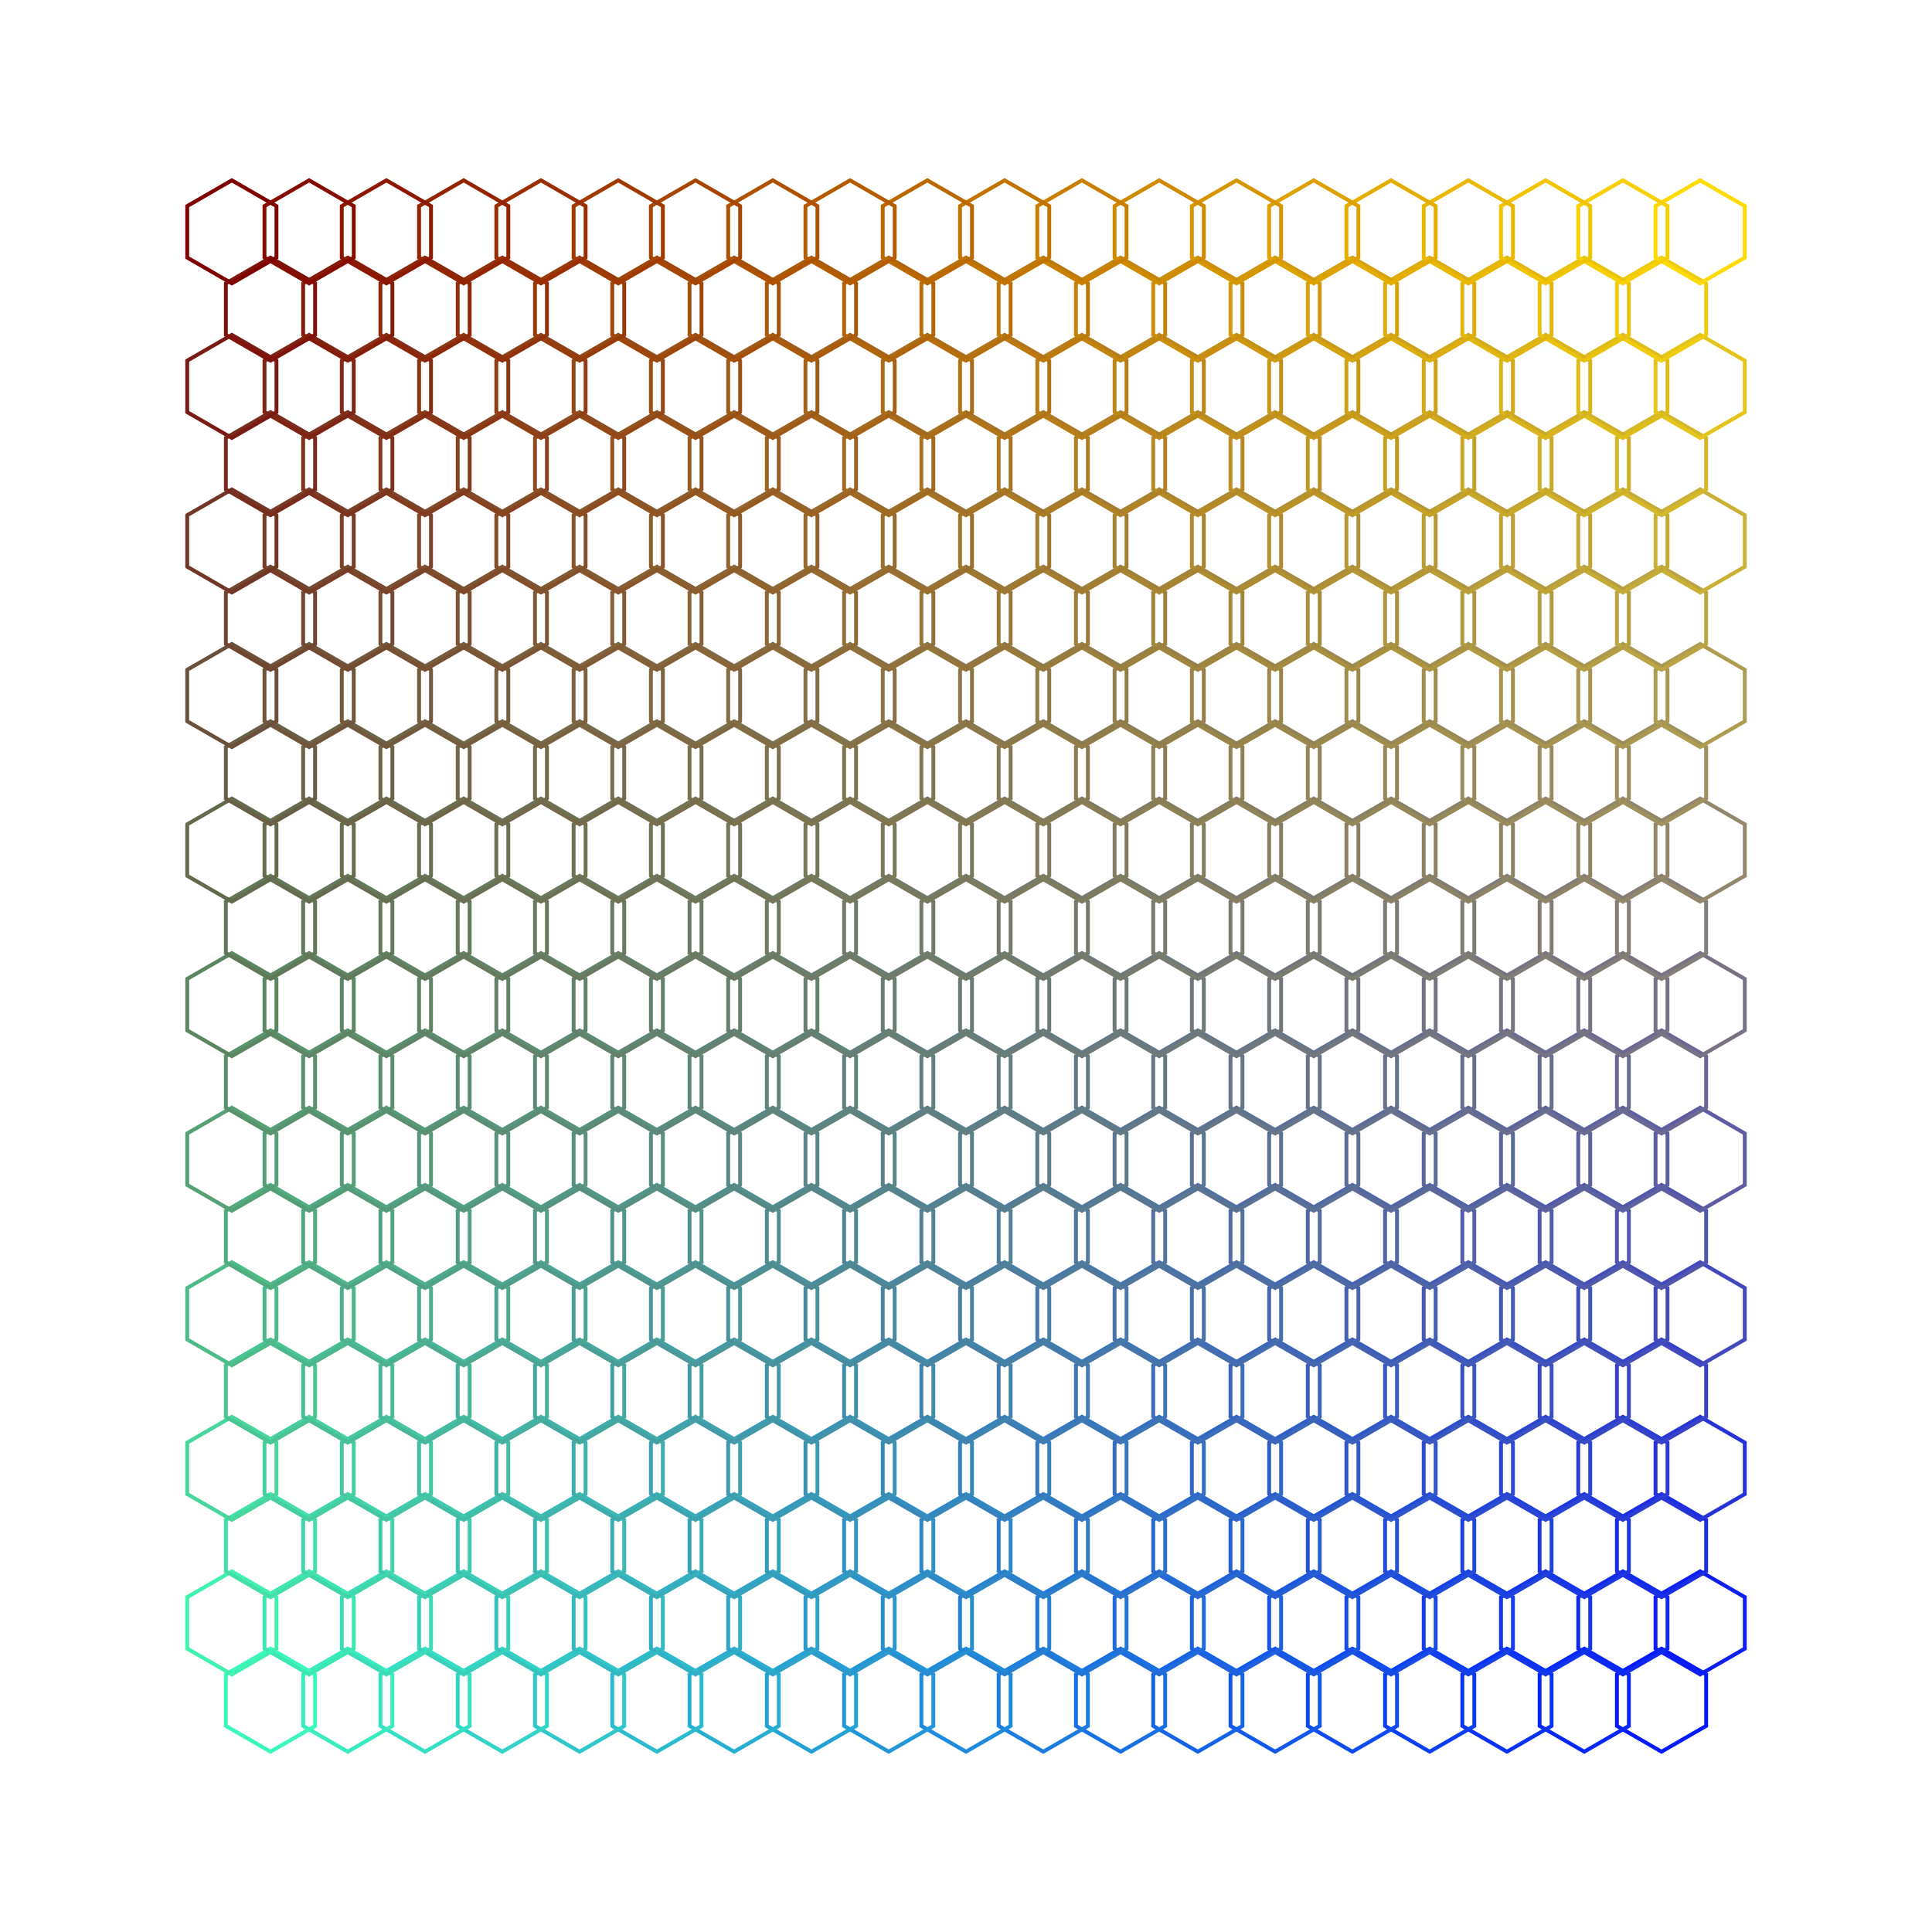 <svg xmlns="http://www.w3.org/2000/svg" viewBox="0 0 500 500" style="background-color:#000000" data-reactroot=""><polygon points="430,426.667 441.547,433.333 441.547,446.667 430,453.333 418.453,446.667 418.453,433.333" fill="none" stroke="rgb(2, 26, 253)" stroke-width="1"></polygon><polygon points="410,426.667 421.547,433.333 421.547,446.667 410,453.333 398.453,446.667 398.453,433.333" fill="none" stroke="rgb(5, 39, 250)" stroke-width="1"></polygon><polygon points="390,426.667 401.547,433.333 401.547,446.667 390,453.333 378.453,446.667 378.453,433.333" fill="none" stroke="rgb(8, 51, 246)" stroke-width="1"></polygon><polygon points="370,426.667 381.547,433.333 381.547,446.667 370,453.333 358.453,446.667 358.453,433.333" fill="none" stroke="rgb(11, 63, 242)" stroke-width="1"></polygon><polygon points="350,426.667 361.547,433.333 361.547,446.667 350,453.333 338.453,446.667 338.453,433.333" fill="none" stroke="rgb(14, 76, 239)" stroke-width="1"></polygon><polygon points="330,426.667 341.547,433.333 341.547,446.667 330,453.333 318.453,446.667 318.453,433.333" fill="none" stroke="rgb(17, 88, 235)" stroke-width="1"></polygon><polygon points="310,426.667 321.547,433.333 321.547,446.667 310,453.333 298.453,446.667 298.453,433.333" fill="none" stroke="rgb(21, 100, 231)" stroke-width="1"></polygon><polygon points="290,426.667 301.547,433.333 301.547,446.667 290,453.333 278.453,446.667 278.453,433.333" fill="none" stroke="rgb(24, 113, 228)" stroke-width="1"></polygon><polygon points="270,426.667 281.547,433.333 281.547,446.667 270,453.333 258.453,446.667 258.453,433.333" fill="none" stroke="rgb(27, 125, 224)" stroke-width="1"></polygon><polygon points="250,426.667 261.547,433.333 261.547,446.667 250,453.333 238.453,446.667 238.453,433.333" fill="none" stroke="rgb(30, 138, 221)" stroke-width="1"></polygon><polygon points="230,426.667 241.547,433.333 241.547,446.667 230,453.333 218.453,446.667 218.453,433.333" fill="none" stroke="rgb(33, 150, 217)" stroke-width="1"></polygon><polygon points="210,426.667 221.547,433.333 221.547,446.667 210,453.333 198.453,446.667 198.453,433.333" fill="none" stroke="rgb(36, 162, 213)" stroke-width="1"></polygon><polygon points="190,426.667 201.547,433.333 201.547,446.667 190,453.333 178.453,446.667 178.453,433.333" fill="none" stroke="rgb(39, 175, 210)" stroke-width="1"></polygon><polygon points="170,426.667 181.547,433.333 181.547,446.667 170,453.333 158.453,446.667 158.453,433.333" fill="none" stroke="rgb(43, 187, 206)" stroke-width="1"></polygon><polygon points="150,426.667 161.547,433.333 161.547,446.667 150,453.333 138.453,446.667 138.453,433.333" fill="none" stroke="rgb(46, 199, 202)" stroke-width="1"></polygon><polygon points="130,426.667 141.547,433.333 141.547,446.667 130,453.333 118.453,446.667 118.453,433.333" fill="none" stroke="rgb(49, 212, 199)" stroke-width="1"></polygon><polygon points="110,426.667 121.547,433.333 121.547,446.667 110,453.333 98.453,446.667 98.453,433.333" fill="none" stroke="rgb(52, 224, 195)" stroke-width="1"></polygon><polygon points="90,426.667 101.547,433.333 101.547,446.667 90,453.333 78.453,446.667 78.453,433.333" fill="none" stroke="rgb(55, 236, 191)" stroke-width="1"></polygon><polygon points="70,426.667 81.547,433.333 81.547,446.667 70,453.333 58.453,446.667 58.453,433.333" fill="none" stroke="rgb(58, 249, 188)" stroke-width="1"></polygon><polygon points="440,406.667 451.547,413.333 451.547,426.667 440,433.333 428.453,426.667 428.453,413.333" fill="none" stroke="rgb(13, 30, 242)" stroke-width="1"></polygon><polygon points="420,406.667 431.547,413.333 431.547,426.667 420,433.333 408.453,426.667 408.453,413.333" fill="none" stroke="rgb(16, 41, 239)" stroke-width="1"></polygon><polygon points="400,406.667 411.547,413.333 411.547,426.667 400,433.333 388.453,426.667 388.453,413.333" fill="none" stroke="rgb(18, 52, 235)" stroke-width="1"></polygon><polygon points="380,406.667 391.547,413.333 391.547,426.667 380,433.333 368.453,426.667 368.453,413.333" fill="none" stroke="rgb(21, 63, 232)" stroke-width="1"></polygon><polygon points="360,406.667 371.547,413.333 371.547,426.667 360,433.333 348.453,426.667 348.453,413.333" fill="none" stroke="rgb(24, 75, 228)" stroke-width="1"></polygon><polygon points="340,406.667 351.547,413.333 351.547,426.667 340,433.333 328.453,426.667 328.453,413.333" fill="none" stroke="rgb(26, 86, 225)" stroke-width="1"></polygon><polygon points="320,406.667 331.547,413.333 331.547,426.667 320,433.333 308.453,426.667 308.453,413.333" fill="none" stroke="rgb(29, 97, 221)" stroke-width="1"></polygon><polygon points="300,406.667 311.547,413.333 311.547,426.667 300,433.333 288.453,426.667 288.453,413.333" fill="none" stroke="rgb(32, 108, 218)" stroke-width="1"></polygon><polygon points="280,406.667 291.547,413.333 291.547,426.667 280,433.333 268.453,426.667 268.453,413.333" fill="none" stroke="rgb(34, 119, 214)" stroke-width="1"></polygon><polygon points="260,406.667 271.547,413.333 271.547,426.667 260,433.333 248.453,426.667 248.453,413.333" fill="none" stroke="rgb(37, 130, 211)" stroke-width="1"></polygon><polygon points="240,406.667 251.547,413.333 251.547,426.667 240,433.333 228.453,426.667 228.453,413.333" fill="none" stroke="rgb(40, 142, 207)" stroke-width="1"></polygon><polygon points="220,406.667 231.547,413.333 231.547,426.667 220,433.333 208.453,426.667 208.453,413.333" fill="none" stroke="rgb(43, 153, 204)" stroke-width="1"></polygon><polygon points="200,406.667 211.547,413.333 211.547,426.667 200,433.333 188.453,426.667 188.453,413.333" fill="none" stroke="rgb(45, 164, 200)" stroke-width="1"></polygon><polygon points="180,406.667 191.547,413.333 191.547,426.667 180,433.333 168.453,426.667 168.453,413.333" fill="none" stroke="rgb(48, 175, 197)" stroke-width="1"></polygon><polygon points="160,406.667 171.547,413.333 171.547,426.667 160,433.333 148.453,426.667 148.453,413.333" fill="none" stroke="rgb(51, 186, 193)" stroke-width="1"></polygon><polygon points="140,406.667 151.547,413.333 151.547,426.667 140,433.333 128.453,426.667 128.453,413.333" fill="none" stroke="rgb(53, 197, 190)" stroke-width="1"></polygon><polygon points="120,406.667 131.547,413.333 131.547,426.667 120,433.333 108.453,426.667 108.453,413.333" fill="none" stroke="rgb(56, 209, 186)" stroke-width="1"></polygon><polygon points="100,406.667 111.547,413.333 111.547,426.667 100,433.333 88.453,426.667 88.453,413.333" fill="none" stroke="rgb(59, 220, 183)" stroke-width="1"></polygon><polygon points="80,406.667 91.547,413.333 91.547,426.667 80,433.333 68.453,426.667 68.453,413.333" fill="none" stroke="rgb(61, 231, 179)" stroke-width="1"></polygon><polygon points="60,406.667 71.547,413.333 71.547,426.667 60,433.333 48.453,426.667 48.453,413.333" fill="none" stroke="rgb(64, 242, 176)" stroke-width="1"></polygon><polygon points="430,386.667 441.547,393.333 441.547,406.667 430,413.333 418.453,406.667 418.453,393.333" fill="none" stroke="rgb(28, 46, 226)" stroke-width="1"></polygon><polygon points="410,386.667 421.547,393.333 421.547,406.667 410,413.333 398.453,406.667 398.453,393.333" fill="none" stroke="rgb(30, 56, 223)" stroke-width="1"></polygon><polygon points="390,386.667 401.547,393.333 401.547,406.667 390,413.333 378.453,406.667 378.453,393.333" fill="none" stroke="rgb(32, 66, 220)" stroke-width="1"></polygon><polygon points="370,386.667 381.547,393.333 381.547,406.667 370,413.333 358.453,406.667 358.453,393.333" fill="none" stroke="rgb(34, 75, 217)" stroke-width="1"></polygon><polygon points="350,386.667 361.547,393.333 361.547,406.667 350,413.333 338.453,406.667 338.453,393.333" fill="none" stroke="rgb(36, 85, 213)" stroke-width="1"></polygon><polygon points="330,386.667 341.547,393.333 341.547,406.667 330,413.333 318.453,406.667 318.453,393.333" fill="none" stroke="rgb(39, 95, 210)" stroke-width="1"></polygon><polygon points="310,386.667 321.547,393.333 321.547,406.667 310,413.333 298.453,406.667 298.453,393.333" fill="none" stroke="rgb(41, 105, 207)" stroke-width="1"></polygon><polygon points="290,386.667 301.547,393.333 301.547,406.667 290,413.333 278.453,406.667 278.453,393.333" fill="none" stroke="rgb(43, 115, 204)" stroke-width="1"></polygon><polygon points="270,386.667 281.547,393.333 281.547,406.667 270,413.333 258.453,406.667 258.453,393.333" fill="none" stroke="rgb(45, 125, 200)" stroke-width="1"></polygon><polygon points="250,386.667 261.547,393.333 261.547,406.667 250,413.333 238.453,406.667 238.453,393.333" fill="none" stroke="rgb(47, 135, 197)" stroke-width="1"></polygon><polygon points="230,386.667 241.547,393.333 241.547,406.667 230,413.333 218.453,406.667 218.453,393.333" fill="none" stroke="rgb(49, 144, 194)" stroke-width="1"></polygon><polygon points="210,386.667 221.547,393.333 221.547,406.667 210,413.333 198.453,406.667 198.453,393.333" fill="none" stroke="rgb(51, 154, 190)" stroke-width="1"></polygon><polygon points="190,386.667 201.547,393.333 201.547,406.667 190,413.333 178.453,406.667 178.453,393.333" fill="none" stroke="rgb(53, 164, 187)" stroke-width="1"></polygon><polygon points="170,386.667 181.547,393.333 181.547,406.667 170,413.333 158.453,406.667 158.453,393.333" fill="none" stroke="rgb(55, 174, 184)" stroke-width="1"></polygon><polygon points="150,386.667 161.547,393.333 161.547,406.667 150,413.333 138.453,406.667 138.453,393.333" fill="none" stroke="rgb(58, 184, 181)" stroke-width="1"></polygon><polygon points="130,386.667 141.547,393.333 141.547,406.667 130,413.333 118.453,406.667 118.453,393.333" fill="none" stroke="rgb(60, 194, 177)" stroke-width="1"></polygon><polygon points="110,386.667 121.547,393.333 121.547,406.667 110,413.333 98.453,406.667 98.453,393.333" fill="none" stroke="rgb(62, 203, 174)" stroke-width="1"></polygon><polygon points="90,386.667 101.547,393.333 101.547,406.667 90,413.333 78.453,406.667 78.453,393.333" fill="none" stroke="rgb(64, 213, 171)" stroke-width="1"></polygon><polygon points="70,386.667 81.547,393.333 81.547,406.667 70,413.333 58.453,406.667 58.453,393.333" fill="none" stroke="rgb(66, 223, 168)" stroke-width="1"></polygon><polygon points="440,366.667 451.547,373.333 451.547,386.667 440,393.333 428.453,386.667 428.453,373.333" fill="none" stroke="rgb(40, 51, 215)" stroke-width="1"></polygon><polygon points="420,366.667 431.547,373.333 431.547,386.667 420,393.333 408.453,386.667 408.453,373.333" fill="none" stroke="rgb(42, 60, 212)" stroke-width="1"></polygon><polygon points="400,366.667 411.547,373.333 411.547,386.667 400,393.333 388.453,386.667 388.453,373.333" fill="none" stroke="rgb(43, 68, 209)" stroke-width="1"></polygon><polygon points="380,366.667 391.547,373.333 391.547,386.667 380,393.333 368.453,386.667 368.453,373.333" fill="none" stroke="rgb(45, 77, 206)" stroke-width="1"></polygon><polygon points="360,366.667 371.547,373.333 371.547,386.667 360,393.333 348.453,386.667 348.453,373.333" fill="none" stroke="rgb(47, 86, 203)" stroke-width="1"></polygon><polygon points="340,366.667 351.547,373.333 351.547,386.667 340,393.333 328.453,386.667 328.453,373.333" fill="none" stroke="rgb(48, 94, 200)" stroke-width="1"></polygon><polygon points="320,366.667 331.547,373.333 331.547,386.667 320,393.333 308.453,386.667 308.453,373.333" fill="none" stroke="rgb(50, 103, 197)" stroke-width="1"></polygon><polygon points="300,366.667 311.547,373.333 311.547,386.667 300,393.333 288.453,386.667 288.453,373.333" fill="none" stroke="rgb(51, 111, 194)" stroke-width="1"></polygon><polygon points="280,366.667 291.547,373.333 291.547,386.667 280,393.333 268.453,386.667 268.453,373.333" fill="none" stroke="rgb(53, 120, 191)" stroke-width="1"></polygon><polygon points="260,366.667 271.547,373.333 271.547,386.667 260,393.333 248.453,386.667 248.453,373.333" fill="none" stroke="rgb(55, 129, 188)" stroke-width="1"></polygon><polygon points="240,366.667 251.547,373.333 251.547,386.667 240,393.333 228.453,386.667 228.453,373.333" fill="none" stroke="rgb(56, 137, 184)" stroke-width="1"></polygon><polygon points="220,366.667 231.547,373.333 231.547,386.667 220,393.333 208.453,386.667 208.453,373.333" fill="none" stroke="rgb(58, 146, 181)" stroke-width="1"></polygon><polygon points="200,366.667 211.547,373.333 211.547,386.667 200,393.333 188.453,386.667 188.453,373.333" fill="none" stroke="rgb(60, 155, 178)" stroke-width="1"></polygon><polygon points="180,366.667 191.547,373.333 191.547,386.667 180,393.333 168.453,386.667 168.453,373.333" fill="none" stroke="rgb(61, 163, 175)" stroke-width="1"></polygon><polygon points="160,366.667 171.547,373.333 171.547,386.667 160,393.333 148.453,386.667 148.453,373.333" fill="none" stroke="rgb(63, 172, 172)" stroke-width="1"></polygon><polygon points="140,366.667 151.547,373.333 151.547,386.667 140,393.333 128.453,386.667 128.453,373.333" fill="none" stroke="rgb(64, 180, 169)" stroke-width="1"></polygon><polygon points="120,366.667 131.547,373.333 131.547,386.667 120,393.333 108.453,386.667 108.453,373.333" fill="none" stroke="rgb(66, 189, 166)" stroke-width="1"></polygon><polygon points="100,366.667 111.547,373.333 111.547,386.667 100,393.333 88.453,386.667 88.453,373.333" fill="none" stroke="rgb(68, 198, 163)" stroke-width="1"></polygon><polygon points="80,366.667 91.547,373.333 91.547,386.667 80,393.333 68.453,386.667 68.453,373.333" fill="none" stroke="rgb(69, 206, 160)" stroke-width="1"></polygon><polygon points="60,366.667 71.547,373.333 71.547,386.667 60,393.333 48.453,386.667 48.453,373.333" fill="none" stroke="rgb(71, 215, 157)" stroke-width="1"></polygon><polygon points="430,346.667 441.547,353.333 441.547,366.667 430,373.333 418.453,366.667 418.453,353.333" fill="none" stroke="rgb(55, 66, 200)" stroke-width="1"></polygon><polygon points="410,346.667 421.547,353.333 421.547,366.667 410,373.333 398.453,366.667 398.453,353.333" fill="none" stroke="rgb(56, 73, 197)" stroke-width="1"></polygon><polygon points="390,346.667 401.547,353.333 401.547,366.667 390,373.333 378.453,366.667 378.453,353.333" fill="none" stroke="rgb(57, 80, 194)" stroke-width="1"></polygon><polygon points="370,346.667 381.547,353.333 381.547,366.667 370,373.333 358.453,366.667 358.453,353.333" fill="none" stroke="rgb(58, 88, 191)" stroke-width="1"></polygon><polygon points="350,346.667 361.547,353.333 361.547,366.667 350,373.333 338.453,366.667 338.453,353.333" fill="none" stroke="rgb(59, 95, 188)" stroke-width="1"></polygon><polygon points="330,346.667 341.547,353.333 341.547,366.667 330,373.333 318.453,366.667 318.453,353.333" fill="none" stroke="rgb(60, 102, 185)" stroke-width="1"></polygon><polygon points="310,346.667 321.547,353.333 321.547,366.667 310,373.333 298.453,366.667 298.453,353.333" fill="none" stroke="rgb(61, 110, 183)" stroke-width="1"></polygon><polygon points="290,346.667 301.547,353.333 301.547,366.667 290,373.333 278.453,366.667 278.453,353.333" fill="none" stroke="rgb(62, 117, 180)" stroke-width="1"></polygon><polygon points="270,346.667 281.547,353.333 281.547,366.667 270,373.333 258.453,366.667 258.453,353.333" fill="none" stroke="rgb(63, 124, 177)" stroke-width="1"></polygon><polygon points="250,346.667 261.547,353.333 261.547,366.667 250,373.333 238.453,366.667 238.453,353.333" fill="none" stroke="rgb(64, 132, 174)" stroke-width="1"></polygon><polygon points="230,346.667 241.547,353.333 241.547,366.667 230,373.333 218.453,366.667 218.453,353.333" fill="none" stroke="rgb(65, 139, 171)" stroke-width="1"></polygon><polygon points="210,346.667 221.547,353.333 221.547,366.667 210,373.333 198.453,366.667 198.453,353.333" fill="none" stroke="rgb(66, 146, 168)" stroke-width="1"></polygon><polygon points="190,346.667 201.547,353.333 201.547,366.667 190,373.333 178.453,366.667 178.453,353.333" fill="none" stroke="rgb(67, 153, 165)" stroke-width="1"></polygon><polygon points="170,346.667 181.547,353.333 181.547,366.667 170,373.333 158.453,366.667 158.453,353.333" fill="none" stroke="rgb(68, 161, 163)" stroke-width="1"></polygon><polygon points="150,346.667 161.547,353.333 161.547,366.667 150,373.333 138.453,366.667 138.453,353.333" fill="none" stroke="rgb(69, 168, 160)" stroke-width="1"></polygon><polygon points="130,346.667 141.547,353.333 141.547,366.667 130,373.333 118.453,366.667 118.453,353.333" fill="none" stroke="rgb(70, 175, 157)" stroke-width="1"></polygon><polygon points="110,346.667 121.547,353.333 121.547,366.667 110,373.333 98.453,366.667 98.453,353.333" fill="none" stroke="rgb(71, 183, 154)" stroke-width="1"></polygon><polygon points="90,346.667 101.547,353.333 101.547,366.667 90,373.333 78.453,366.667 78.453,353.333" fill="none" stroke="rgb(72, 190, 151)" stroke-width="1"></polygon><polygon points="70,346.667 81.547,353.333 81.547,366.667 70,373.333 58.453,366.667 58.453,353.333" fill="none" stroke="rgb(73, 197, 148)" stroke-width="1"></polygon><polygon points="440,326.667 451.547,333.333 451.547,346.667 440,353.333 428.453,346.667 428.453,333.333" fill="none" stroke="rgb(67, 72, 188)" stroke-width="1"></polygon><polygon points="420,326.667 431.547,333.333 431.547,346.667 420,353.333 408.453,346.667 408.453,333.333" fill="none" stroke="rgb(68, 78, 185)" stroke-width="1"></polygon><polygon points="400,326.667 411.547,333.333 411.547,346.667 400,353.333 388.453,346.667 388.453,333.333" fill="none" stroke="rgb(68, 84, 183)" stroke-width="1"></polygon><polygon points="380,326.667 391.547,333.333 391.547,346.667 380,353.333 368.453,346.667 368.453,333.333" fill="none" stroke="rgb(69, 90, 180)" stroke-width="1"></polygon><polygon points="360,326.667 371.547,333.333 371.547,346.667 360,353.333 348.453,346.667 348.453,333.333" fill="none" stroke="rgb(69, 96, 177)" stroke-width="1"></polygon><polygon points="340,326.667 351.547,333.333 351.547,346.667 340,353.333 328.453,346.667 328.453,333.333" fill="none" stroke="rgb(70, 103, 175)" stroke-width="1"></polygon><polygon points="320,326.667 331.547,333.333 331.547,346.667 320,353.333 308.453,346.667 308.453,333.333" fill="none" stroke="rgb(70, 109, 172)" stroke-width="1"></polygon><polygon points="300,326.667 311.547,333.333 311.547,346.667 300,353.333 288.453,346.667 288.453,333.333" fill="none" stroke="rgb(71, 115, 169)" stroke-width="1"></polygon><polygon points="280,326.667 291.547,333.333 291.547,346.667 280,353.333 268.453,346.667 268.453,333.333" fill="none" stroke="rgb(72, 121, 167)" stroke-width="1"></polygon><polygon points="260,326.667 271.547,333.333 271.547,346.667 260,353.333 248.453,346.667 248.453,333.333" fill="none" stroke="rgb(72, 127, 164)" stroke-width="1"></polygon><polygon points="240,326.667 251.547,333.333 251.547,346.667 240,353.333 228.453,346.667 228.453,333.333" fill="none" stroke="rgb(73, 133, 161)" stroke-width="1"></polygon><polygon points="220,326.667 231.547,333.333 231.547,346.667 220,353.333 208.453,346.667 208.453,333.333" fill="none" stroke="rgb(73, 139, 158)" stroke-width="1"></polygon><polygon points="200,326.667 211.547,333.333 211.547,346.667 200,353.333 188.453,346.667 188.453,333.333" fill="none" stroke="rgb(74, 145, 156)" stroke-width="1"></polygon><polygon points="180,326.667 191.547,333.333 191.547,346.667 180,353.333 168.453,346.667 168.453,333.333" fill="none" stroke="rgb(75, 151, 153)" stroke-width="1"></polygon><polygon points="160,326.667 171.547,333.333 171.547,346.667 160,353.333 148.453,346.667 148.453,333.333" fill="none" stroke="rgb(75, 157, 150)" stroke-width="1"></polygon><polygon points="140,326.667 151.547,333.333 151.547,346.667 140,353.333 128.453,346.667 128.453,333.333" fill="none" stroke="rgb(76, 164, 148)" stroke-width="1"></polygon><polygon points="120,326.667 131.547,333.333 131.547,346.667 120,353.333 108.453,346.667 108.453,333.333" fill="none" stroke="rgb(76, 170, 145)" stroke-width="1"></polygon><polygon points="100,326.667 111.547,333.333 111.547,346.667 100,353.333 88.453,346.667 88.453,333.333" fill="none" stroke="rgb(77, 176, 142)" stroke-width="1"></polygon><polygon points="80,326.667 91.547,333.333 91.547,346.667 80,353.333 68.453,346.667 68.453,333.333" fill="none" stroke="rgb(77, 182, 140)" stroke-width="1"></polygon><polygon points="60,326.667 71.547,333.333 71.547,346.667 60,353.333 48.453,346.667 48.453,333.333" fill="none" stroke="rgb(78, 188, 137)" stroke-width="1"></polygon><polygon points="430,306.667 441.547,313.333 441.547,326.667 430,333.333 418.453,326.667 418.453,313.333" fill="none" stroke="rgb(81, 85, 173)" stroke-width="1"></polygon><polygon points="410,306.667 421.547,313.333 421.547,326.667 410,333.333 398.453,326.667 398.453,313.333" fill="none" stroke="rgb(81, 90, 170)" stroke-width="1"></polygon><polygon points="390,306.667 401.547,313.333 401.547,326.667 390,333.333 378.453,326.667 378.453,313.333" fill="none" stroke="rgb(81, 95, 168)" stroke-width="1"></polygon><polygon points="370,306.667 381.547,313.333 381.547,326.667 370,333.333 358.453,326.667 358.453,313.333" fill="none" stroke="rgb(81, 100, 165)" stroke-width="1"></polygon><polygon points="350,306.667 361.547,313.333 361.547,326.667 350,333.333 338.453,326.667 338.453,313.333" fill="none" stroke="rgb(81, 105, 163)" stroke-width="1"></polygon><polygon points="330,306.667 341.547,313.333 341.547,326.667 330,333.333 318.453,326.667 318.453,313.333" fill="none" stroke="rgb(81, 109, 160)" stroke-width="1"></polygon><polygon points="310,306.667 321.547,313.333 321.547,326.667 310,333.333 298.453,326.667 298.453,313.333" fill="none" stroke="rgb(81, 114, 158)" stroke-width="1"></polygon><polygon points="290,306.667 301.547,313.333 301.547,326.667 290,333.333 278.453,326.667 278.453,313.333" fill="none" stroke="rgb(81, 119, 155)" stroke-width="1"></polygon><polygon points="270,306.667 281.547,313.333 281.547,326.667 270,333.333 258.453,326.667 258.453,313.333" fill="none" stroke="rgb(81, 124, 153)" stroke-width="1"></polygon><polygon points="250,306.667 261.547,313.333 261.547,326.667 250,333.333 238.453,326.667 238.453,313.333" fill="none" stroke="rgb(81, 129, 151)" stroke-width="1"></polygon><polygon points="230,306.667 241.547,313.333 241.547,326.667 230,333.333 218.453,326.667 218.453,313.333" fill="none" stroke="rgb(81, 133, 148)" stroke-width="1"></polygon><polygon points="210,306.667 221.547,313.333 221.547,326.667 210,333.333 198.453,326.667 198.453,313.333" fill="none" stroke="rgb(81, 138, 146)" stroke-width="1"></polygon><polygon points="190,306.667 201.547,313.333 201.547,326.667 190,333.333 178.453,326.667 178.453,313.333" fill="none" stroke="rgb(81, 143, 143)" stroke-width="1"></polygon><polygon points="170,306.667 181.547,313.333 181.547,326.667 170,333.333 158.453,326.667 158.453,313.333" fill="none" stroke="rgb(81, 148, 141)" stroke-width="1"></polygon><polygon points="150,306.667 161.547,313.333 161.547,326.667 150,333.333 138.453,326.667 138.453,313.333" fill="none" stroke="rgb(81, 152, 138)" stroke-width="1"></polygon><polygon points="130,306.667 141.547,313.333 141.547,326.667 130,333.333 118.453,326.667 118.453,313.333" fill="none" stroke="rgb(81, 157, 136)" stroke-width="1"></polygon><polygon points="110,306.667 121.547,313.333 121.547,326.667 110,333.333 98.453,326.667 98.453,313.333" fill="none" stroke="rgb(81, 162, 133)" stroke-width="1"></polygon><polygon points="90,306.667 101.547,313.333 101.547,326.667 90,333.333 78.453,326.667 78.453,313.333" fill="none" stroke="rgb(81, 167, 131)" stroke-width="1"></polygon><polygon points="70,306.667 81.547,313.333 81.547,326.667 70,333.333 58.453,326.667 58.453,313.333" fill="none" stroke="rgb(81, 172, 128)" stroke-width="1"></polygon><polygon points="440,286.667 451.547,293.333 451.547,306.667 440,313.333 428.453,306.667 428.453,293.333" fill="none" stroke="rgb(94, 93, 161)" stroke-width="1"></polygon><polygon points="420,286.667 431.547,293.333 431.547,306.667 420,313.333 408.453,306.667 408.453,293.333" fill="none" stroke="rgb(94, 97, 159)" stroke-width="1"></polygon><polygon points="400,286.667 411.547,293.333 411.547,306.667 400,313.333 388.453,306.667 388.453,293.333" fill="none" stroke="rgb(93, 100, 156)" stroke-width="1"></polygon><polygon points="380,286.667 391.547,293.333 391.547,306.667 380,313.333 368.453,306.667 368.453,293.333" fill="none" stroke="rgb(93, 104, 154)" stroke-width="1"></polygon><polygon points="360,286.667 371.547,293.333 371.547,306.667 360,313.333 348.453,306.667 348.453,293.333" fill="none" stroke="rgb(92, 107, 152)" stroke-width="1"></polygon><polygon points="340,286.667 351.547,293.333 351.547,306.667 340,313.333 328.453,306.667 328.453,293.333" fill="none" stroke="rgb(92, 111, 149)" stroke-width="1"></polygon><polygon points="320,286.667 331.547,293.333 331.547,306.667 320,313.333 308.453,306.667 308.453,293.333" fill="none" stroke="rgb(91, 114, 147)" stroke-width="1"></polygon><polygon points="300,286.667 311.547,293.333 311.547,306.667 300,313.333 288.453,306.667 288.453,293.333" fill="none" stroke="rgb(91, 118, 145)" stroke-width="1"></polygon><polygon points="280,286.667 291.547,293.333 291.547,306.667 280,313.333 268.453,306.667 268.453,293.333" fill="none" stroke="rgb(90, 122, 142)" stroke-width="1"></polygon><polygon points="260,286.667 271.547,293.333 271.547,306.667 260,313.333 248.453,306.667 248.453,293.333" fill="none" stroke="rgb(90, 125, 140)" stroke-width="1"></polygon><polygon points="240,286.667 251.547,293.333 251.547,306.667 240,313.333 228.453,306.667 228.453,293.333" fill="none" stroke="rgb(89, 129, 138)" stroke-width="1"></polygon><polygon points="220,286.667 231.547,293.333 231.547,306.667 220,313.333 208.453,306.667 208.453,293.333" fill="none" stroke="rgb(89, 132, 136)" stroke-width="1"></polygon><polygon points="200,286.667 211.547,293.333 211.547,306.667 200,313.333 188.453,306.667 188.453,293.333" fill="none" stroke="rgb(88, 136, 133)" stroke-width="1"></polygon><polygon points="180,286.667 191.547,293.333 191.547,306.667 180,313.333 168.453,306.667 168.453,293.333" fill="none" stroke="rgb(88, 140, 131)" stroke-width="1"></polygon><polygon points="160,286.667 171.547,293.333 171.547,306.667 160,313.333 148.453,306.667 148.453,293.333" fill="none" stroke="rgb(87, 143, 129)" stroke-width="1"></polygon><polygon points="140,286.667 151.547,293.333 151.547,306.667 140,313.333 128.453,306.667 128.453,293.333" fill="none" stroke="rgb(87, 147, 126)" stroke-width="1"></polygon><polygon points="120,286.667 131.547,293.333 131.547,306.667 120,313.333 108.453,306.667 108.453,293.333" fill="none" stroke="rgb(86, 150, 124)" stroke-width="1"></polygon><polygon points="100,286.667 111.547,293.333 111.547,306.667 100,313.333 88.453,306.667 88.453,293.333" fill="none" stroke="rgb(86, 154, 122)" stroke-width="1"></polygon><polygon points="80,286.667 91.547,293.333 91.547,306.667 80,313.333 68.453,306.667 68.453,293.333" fill="none" stroke="rgb(85, 157, 119)" stroke-width="1"></polygon><polygon points="60,286.667 71.547,293.333 71.547,306.667 60,313.333 48.453,306.667 48.453,293.333" fill="none" stroke="rgb(85, 161, 117)" stroke-width="1"></polygon><polygon points="430,266.667 441.547,273.333 441.547,286.667 430,293.333 418.453,286.667 418.453,273.333" fill="none" stroke="rgb(107, 105, 147)" stroke-width="1"></polygon><polygon points="410,266.667 421.547,273.333 421.547,286.667 410,293.333 398.453,286.667 398.453,273.333" fill="none" stroke="rgb(106, 107, 145)" stroke-width="1"></polygon><polygon points="390,266.667 401.547,273.333 401.547,286.667 390,293.333 378.453,286.667 378.453,273.333" fill="none" stroke="rgb(105, 110, 143)" stroke-width="1"></polygon><polygon points="370,266.667 381.547,273.333 381.547,286.667 370,293.333 358.453,286.667 358.453,273.333" fill="none" stroke="rgb(104, 112, 141)" stroke-width="1"></polygon><polygon points="350,266.667 361.547,273.333 361.547,286.667 350,293.333 338.453,286.667 338.453,273.333" fill="none" stroke="rgb(103, 114, 139)" stroke-width="1"></polygon><polygon points="330,266.667 341.547,273.333 341.547,286.667 330,293.333 318.453,286.667 318.453,273.333" fill="none" stroke="rgb(102, 117, 136)" stroke-width="1"></polygon><polygon points="310,266.667 321.547,273.333 321.547,286.667 310,293.333 298.453,286.667 298.453,273.333" fill="none" stroke="rgb(101, 119, 134)" stroke-width="1"></polygon><polygon points="290,266.667 301.547,273.333 301.547,286.667 290,293.333 278.453,286.667 278.453,273.333" fill="none" stroke="rgb(100, 121, 132)" stroke-width="1"></polygon><polygon points="270,266.667 281.547,273.333 281.547,286.667 270,293.333 258.453,286.667 258.453,273.333" fill="none" stroke="rgb(99, 124, 130)" stroke-width="1"></polygon><polygon points="250,266.667 261.547,273.333 261.547,286.667 250,293.333 238.453,286.667 238.453,273.333" fill="none" stroke="rgb(98, 126, 128)" stroke-width="1"></polygon><polygon points="230,266.667 241.547,273.333 241.547,286.667 230,293.333 218.453,286.667 218.453,273.333" fill="none" stroke="rgb(97, 128, 126)" stroke-width="1"></polygon><polygon points="210,266.667 221.547,273.333 221.547,286.667 210,293.333 198.453,286.667 198.453,273.333" fill="none" stroke="rgb(96, 131, 124)" stroke-width="1"></polygon><polygon points="190,266.667 201.547,273.333 201.547,286.667 190,293.333 178.453,286.667 178.453,273.333" fill="none" stroke="rgb(95, 133, 122)" stroke-width="1"></polygon><polygon points="170,266.667 181.547,273.333 181.547,286.667 170,293.333 158.453,286.667 158.453,273.333" fill="none" stroke="rgb(94, 135, 120)" stroke-width="1"></polygon><polygon points="150,266.667 161.547,273.333 161.547,286.667 150,293.333 138.453,286.667 138.453,273.333" fill="none" stroke="rgb(93, 138, 117)" stroke-width="1"></polygon><polygon points="130,266.667 141.547,273.333 141.547,286.667 130,293.333 118.453,286.667 118.453,273.333" fill="none" stroke="rgb(92, 140, 115)" stroke-width="1"></polygon><polygon points="110,266.667 121.547,273.333 121.547,286.667 110,293.333 98.453,286.667 98.453,273.333" fill="none" stroke="rgb(91, 142, 113)" stroke-width="1"></polygon><polygon points="90,266.667 101.547,273.333 101.547,286.667 90,293.333 78.453,286.667 78.453,273.333" fill="none" stroke="rgb(90, 145, 111)" stroke-width="1"></polygon><polygon points="70,266.667 81.547,273.333 81.547,286.667 70,293.333 58.453,286.667 58.453,273.333" fill="none" stroke="rgb(89, 147, 109)" stroke-width="1"></polygon><polygon points="440,246.667 451.547,253.333 451.547,266.667 440,273.333 428.453,266.667 428.453,253.333" fill="none" stroke="rgb(121, 114, 134)" stroke-width="1"></polygon><polygon points="420,246.667 431.547,253.333 431.547,266.667 420,273.333 408.453,266.667 408.453,253.333" fill="none" stroke="rgb(119, 115, 132)" stroke-width="1"></polygon><polygon points="400,246.667 411.547,253.333 411.547,266.667 400,273.333 388.453,266.667 388.453,253.333" fill="none" stroke="rgb(118, 116, 130)" stroke-width="1"></polygon><polygon points="380,246.667 391.547,253.333 391.547,266.667 380,273.333 368.453,266.667 368.453,253.333" fill="none" stroke="rgb(116, 117, 128)" stroke-width="1"></polygon><polygon points="360,246.667 371.547,253.333 371.547,266.667 360,273.333 348.453,266.667 348.453,253.333" fill="none" stroke="rgb(115, 118, 126)" stroke-width="1"></polygon><polygon points="340,246.667 351.547,253.333 351.547,266.667 340,273.333 328.453,266.667 328.453,253.333" fill="none" stroke="rgb(113, 119, 125)" stroke-width="1"></polygon><polygon points="320,246.667 331.547,253.333 331.547,266.667 320,273.333 308.453,266.667 308.453,253.333" fill="none" stroke="rgb(112, 120, 123)" stroke-width="1"></polygon><polygon points="300,246.667 311.547,253.333 311.547,266.667 300,273.333 288.453,266.667 288.453,253.333" fill="none" stroke="rgb(110, 121, 121)" stroke-width="1"></polygon><polygon points="280,246.667 291.547,253.333 291.547,266.667 280,273.333 268.453,266.667 268.453,253.333" fill="none" stroke="rgb(109, 122, 119)" stroke-width="1"></polygon><polygon points="260,246.667 271.547,253.333 271.547,266.667 260,273.333 248.453,266.667 248.453,253.333" fill="none" stroke="rgb(107, 123, 117)" stroke-width="1"></polygon><polygon points="240,246.667 251.547,253.333 251.547,266.667 240,273.333 228.453,266.667 228.453,253.333" fill="none" stroke="rgb(106, 125, 115)" stroke-width="1"></polygon><polygon points="220,246.667 231.547,253.333 231.547,266.667 220,273.333 208.453,266.667 208.453,253.333" fill="none" stroke="rgb(104, 126, 113)" stroke-width="1"></polygon><polygon points="200,246.667 211.547,253.333 211.547,266.667 200,273.333 188.453,266.667 188.453,253.333" fill="none" stroke="rgb(103, 127, 111)" stroke-width="1"></polygon><polygon points="180,246.667 191.547,253.333 191.547,266.667 180,273.333 168.453,266.667 168.453,253.333" fill="none" stroke="rgb(101, 128, 109)" stroke-width="1"></polygon><polygon points="160,246.667 171.547,253.333 171.547,266.667 160,273.333 148.453,266.667 148.453,253.333" fill="none" stroke="rgb(100, 129, 107)" stroke-width="1"></polygon><polygon points="140,246.667 151.547,253.333 151.547,266.667 140,273.333 128.453,266.667 128.453,253.333" fill="none" stroke="rgb(98, 130, 106)" stroke-width="1"></polygon><polygon points="120,246.667 131.547,253.333 131.547,266.667 120,273.333 108.453,266.667 108.453,253.333" fill="none" stroke="rgb(97, 131, 104)" stroke-width="1"></polygon><polygon points="100,246.667 111.547,253.333 111.547,266.667 100,273.333 88.453,266.667 88.453,253.333" fill="none" stroke="rgb(95, 132, 102)" stroke-width="1"></polygon><polygon points="80,246.667 91.547,253.333 91.547,266.667 80,273.333 68.453,266.667 68.453,253.333" fill="none" stroke="rgb(94, 133, 100)" stroke-width="1"></polygon><polygon points="60,246.667 71.547,253.333 71.547,266.667 60,273.333 48.453,266.667 48.453,253.333" fill="none" stroke="rgb(92, 134, 98)" stroke-width="1"></polygon><polygon points="430,226.667 441.547,233.333 441.547,246.667 430,253.333 418.453,246.667 418.453,233.333" fill="none" stroke="rgb(133, 125, 120)" stroke-width="1"></polygon><polygon points="410,226.667 421.547,233.333 421.547,246.667 410,253.333 398.453,246.667 398.453,233.333" fill="none" stroke="rgb(131, 125, 118)" stroke-width="1"></polygon><polygon points="390,226.667 401.547,233.333 401.547,246.667 390,253.333 378.453,246.667 378.453,233.333" fill="none" stroke="rgb(129, 124, 117)" stroke-width="1"></polygon><polygon points="370,226.667 381.547,233.333 381.547,246.667 370,253.333 358.453,246.667 358.453,233.333" fill="none" stroke="rgb(127, 124, 115)" stroke-width="1"></polygon><polygon points="350,226.667 361.547,233.333 361.547,246.667 350,253.333 338.453,246.667 338.453,233.333" fill="none" stroke="rgb(125, 124, 113)" stroke-width="1"></polygon><polygon points="330,226.667 341.547,233.333 341.547,246.667 330,253.333 318.453,246.667 318.453,233.333" fill="none" stroke="rgb(123, 124, 111)" stroke-width="1"></polygon><polygon points="310,226.667 321.547,233.333 321.547,246.667 310,253.333 298.453,246.667 298.453,233.333" fill="none" stroke="rgb(121, 124, 110)" stroke-width="1"></polygon><polygon points="290,226.667 301.547,233.333 301.547,246.667 290,253.333 278.453,246.667 278.453,233.333" fill="none" stroke="rgb(119, 123, 108)" stroke-width="1"></polygon><polygon points="270,226.667 281.547,233.333 281.547,246.667 270,253.333 258.453,246.667 258.453,233.333" fill="none" stroke="rgb(117, 123, 106)" stroke-width="1"></polygon><polygon points="250,226.667 261.547,233.333 261.547,246.667 250,253.333 238.453,246.667 238.453,233.333" fill="none" stroke="rgb(115, 123, 105)" stroke-width="1"></polygon><polygon points="230,226.667 241.547,233.333 241.547,246.667 230,253.333 218.453,246.667 218.453,233.333" fill="none" stroke="rgb(113, 123, 103)" stroke-width="1"></polygon><polygon points="210,226.667 221.547,233.333 221.547,246.667 210,253.333 198.453,246.667 198.453,233.333" fill="none" stroke="rgb(111, 123, 101)" stroke-width="1"></polygon><polygon points="190,226.667 201.547,233.333 201.547,246.667 190,253.333 178.453,246.667 178.453,233.333" fill="none" stroke="rgb(109, 122, 99)" stroke-width="1"></polygon><polygon points="170,226.667 181.547,233.333 181.547,246.667 170,253.333 158.453,246.667 158.453,233.333" fill="none" stroke="rgb(107, 122, 98)" stroke-width="1"></polygon><polygon points="150,226.667 161.547,233.333 161.547,246.667 150,253.333 138.453,246.667 138.453,233.333" fill="none" stroke="rgb(105, 122, 96)" stroke-width="1"></polygon><polygon points="130,226.667 141.547,233.333 141.547,246.667 130,253.333 118.453,246.667 118.453,233.333" fill="none" stroke="rgb(103, 122, 94)" stroke-width="1"></polygon><polygon points="110,226.667 121.547,233.333 121.547,246.667 110,253.333 98.453,246.667 98.453,233.333" fill="none" stroke="rgb(101, 122, 92)" stroke-width="1"></polygon><polygon points="90,226.667 101.547,233.333 101.547,246.667 90,253.333 78.453,246.667 78.453,233.333" fill="none" stroke="rgb(99, 121, 91)" stroke-width="1"></polygon><polygon points="70,226.667 81.547,233.333 81.547,246.667 70,253.333 58.453,246.667 58.453,233.333" fill="none" stroke="rgb(97, 121, 89)" stroke-width="1"></polygon><polygon points="440,206.667 451.547,213.333 451.547,226.667 440,233.333 428.453,226.667 428.453,213.333" fill="none" stroke="rgb(148, 135, 107)" stroke-width="1"></polygon><polygon points="420,206.667 431.547,213.333 431.547,226.667 420,233.333 408.453,226.667 408.453,213.333" fill="none" stroke="rgb(145, 134, 105)" stroke-width="1"></polygon><polygon points="400,206.667 411.547,213.333 411.547,226.667 400,233.333 388.453,226.667 388.453,213.333" fill="none" stroke="rgb(143, 132, 104)" stroke-width="1"></polygon><polygon points="380,206.667 391.547,213.333 391.547,226.667 380,233.333 368.453,226.667 368.453,213.333" fill="none" stroke="rgb(140, 131, 102)" stroke-width="1"></polygon><polygon points="360,206.667 371.547,213.333 371.547,226.667 360,233.333 348.453,226.667 348.453,213.333" fill="none" stroke="rgb(138, 129, 101)" stroke-width="1"></polygon><polygon points="340,206.667 351.547,213.333 351.547,226.667 340,233.333 328.453,226.667 328.453,213.333" fill="none" stroke="rgb(135, 128, 99)" stroke-width="1"></polygon><polygon points="320,206.667 331.547,213.333 331.547,226.667 320,233.333 308.453,226.667 308.453,213.333" fill="none" stroke="rgb(133, 126, 98)" stroke-width="1"></polygon><polygon points="300,206.667 311.547,213.333 311.547,226.667 300,233.333 288.453,226.667 288.453,213.333" fill="none" stroke="rgb(130, 125, 96)" stroke-width="1"></polygon><polygon points="280,206.667 291.547,213.333 291.547,226.667 280,233.333 268.453,226.667 268.453,213.333" fill="none" stroke="rgb(127, 123, 95)" stroke-width="1"></polygon><polygon points="260,206.667 271.547,213.333 271.547,226.667 260,233.333 248.453,226.667 248.453,213.333" fill="none" stroke="rgb(125, 122, 93)" stroke-width="1"></polygon><polygon points="240,206.667 251.547,213.333 251.547,226.667 240,233.333 228.453,226.667 228.453,213.333" fill="none" stroke="rgb(122, 120, 92)" stroke-width="1"></polygon><polygon points="220,206.667 231.547,213.333 231.547,226.667 220,233.333 208.453,226.667 208.453,213.333" fill="none" stroke="rgb(120, 119, 90)" stroke-width="1"></polygon><polygon points="200,206.667 211.547,213.333 211.547,226.667 200,233.333 188.453,226.667 188.453,213.333" fill="none" stroke="rgb(117, 117, 89)" stroke-width="1"></polygon><polygon points="180,206.667 191.547,213.333 191.547,226.667 180,233.333 168.453,226.667 168.453,213.333" fill="none" stroke="rgb(114, 116, 87)" stroke-width="1"></polygon><polygon points="160,206.667 171.547,213.333 171.547,226.667 160,233.333 148.453,226.667 148.453,213.333" fill="none" stroke="rgb(112, 114, 86)" stroke-width="1"></polygon><polygon points="140,206.667 151.547,213.333 151.547,226.667 140,233.333 128.453,226.667 128.453,213.333" fill="none" stroke="rgb(109, 113, 84)" stroke-width="1"></polygon><polygon points="120,206.667 131.547,213.333 131.547,226.667 120,233.333 108.453,226.667 108.453,213.333" fill="none" stroke="rgb(107, 111, 83)" stroke-width="1"></polygon><polygon points="100,206.667 111.547,213.333 111.547,226.667 100,233.333 88.453,226.667 88.453,213.333" fill="none" stroke="rgb(104, 110, 81)" stroke-width="1"></polygon><polygon points="80,206.667 91.547,213.333 91.547,226.667 80,233.333 68.453,226.667 68.453,213.333" fill="none" stroke="rgb(102, 108, 80)" stroke-width="1"></polygon><polygon points="60,206.667 71.547,213.333 71.547,226.667 60,233.333 48.453,226.667 48.453,213.333" fill="none" stroke="rgb(99, 107, 78)" stroke-width="1"></polygon><polygon points="430,186.667 441.547,193.333 441.547,206.667 430,213.333 418.453,206.667 418.453,193.333" fill="none" stroke="rgb(159, 145, 93)" stroke-width="1"></polygon><polygon points="410,186.667 421.547,193.333 421.547,206.667 410,213.333 398.453,206.667 398.453,193.333" fill="none" stroke="rgb(156, 142, 92)" stroke-width="1"></polygon><polygon points="390,186.667 401.547,193.333 401.547,206.667 390,213.333 378.453,206.667 378.453,193.333" fill="none" stroke="rgb(153, 139, 91)" stroke-width="1"></polygon><polygon points="370,186.667 381.547,193.333 381.547,206.667 370,213.333 358.453,206.667 358.453,193.333" fill="none" stroke="rgb(150, 136, 89)" stroke-width="1"></polygon><polygon points="350,186.667 361.547,193.333 361.547,206.667 350,213.333 338.453,206.667 338.453,193.333" fill="none" stroke="rgb(147, 134, 88)" stroke-width="1"></polygon><polygon points="330,186.667 341.547,193.333 341.547,206.667 330,213.333 318.453,206.667 318.453,193.333" fill="none" stroke="rgb(144, 131, 87)" stroke-width="1"></polygon><polygon points="310,186.667 321.547,193.333 321.547,206.667 310,213.333 298.453,206.667 298.453,193.333" fill="none" stroke="rgb(141, 128, 85)" stroke-width="1"></polygon><polygon points="290,186.667 301.547,193.333 301.547,206.667 290,213.333 278.453,206.667 278.453,193.333" fill="none" stroke="rgb(138, 125, 84)" stroke-width="1"></polygon><polygon points="270,186.667 281.547,193.333 281.547,206.667 270,213.333 258.453,206.667 258.453,193.333" fill="none" stroke="rgb(135, 123, 83)" stroke-width="1"></polygon><polygon points="250,186.667 261.547,193.333 261.547,206.667 250,213.333 238.453,206.667 238.453,193.333" fill="none" stroke="rgb(132, 120, 82)" stroke-width="1"></polygon><polygon points="230,186.667 241.547,193.333 241.547,206.667 230,213.333 218.453,206.667 218.453,193.333" fill="none" stroke="rgb(129, 117, 80)" stroke-width="1"></polygon><polygon points="210,186.667 221.547,193.333 221.547,206.667 210,213.333 198.453,206.667 198.453,193.333" fill="none" stroke="rgb(126, 115, 79)" stroke-width="1"></polygon><polygon points="190,186.667 201.547,193.333 201.547,206.667 190,213.333 178.453,206.667 178.453,193.333" fill="none" stroke="rgb(123, 112, 78)" stroke-width="1"></polygon><polygon points="170,186.667 181.547,193.333 181.547,206.667 170,213.333 158.453,206.667 158.453,193.333" fill="none" stroke="rgb(120, 109, 76)" stroke-width="1"></polygon><polygon points="150,186.667 161.547,193.333 161.547,206.667 150,213.333 138.453,206.667 138.453,193.333" fill="none" stroke="rgb(117, 106, 75)" stroke-width="1"></polygon><polygon points="130,186.667 141.547,193.333 141.547,206.667 130,213.333 118.453,206.667 118.453,193.333" fill="none" stroke="rgb(114, 104, 74)" stroke-width="1"></polygon><polygon points="110,186.667 121.547,193.333 121.547,206.667 110,213.333 98.453,206.667 98.453,193.333" fill="none" stroke="rgb(111, 101, 72)" stroke-width="1"></polygon><polygon points="90,186.667 101.547,193.333 101.547,206.667 90,213.333 78.453,206.667 78.453,193.333" fill="none" stroke="rgb(108, 98, 71)" stroke-width="1"></polygon><polygon points="70,186.667 81.547,193.333 81.547,206.667 70,213.333 58.453,206.667 58.453,193.333" fill="none" stroke="rgb(105, 95, 70)" stroke-width="1"></polygon><polygon points="440,166.667 451.547,173.333 451.547,186.667 440,193.333 428.453,186.667 428.453,173.333" fill="none" stroke="rgb(174, 156, 81)" stroke-width="1"></polygon><polygon points="420,166.667 431.547,173.333 431.547,186.667 420,193.333 408.453,186.667 408.453,173.333" fill="none" stroke="rgb(170, 152, 80)" stroke-width="1"></polygon><polygon points="400,166.667 411.547,173.333 411.547,186.667 400,193.333 388.453,186.667 388.453,173.333" fill="none" stroke="rgb(167, 148, 79)" stroke-width="1"></polygon><polygon points="380,166.667 391.547,173.333 391.547,186.667 380,193.333 368.453,186.667 368.453,173.333" fill="none" stroke="rgb(163, 144, 78)" stroke-width="1"></polygon><polygon points="360,166.667 371.547,173.333 371.547,186.667 360,193.333 348.453,186.667 348.453,173.333" fill="none" stroke="rgb(160, 140, 76)" stroke-width="1"></polygon><polygon points="340,166.667 351.547,173.333 351.547,186.667 340,193.333 328.453,186.667 328.453,173.333" fill="none" stroke="rgb(156, 136, 75)" stroke-width="1"></polygon><polygon points="320,166.667 331.547,173.333 331.547,186.667 320,193.333 308.453,186.667 308.453,173.333" fill="none" stroke="rgb(153, 132, 74)" stroke-width="1"></polygon><polygon points="300,166.667 311.547,173.333 311.547,186.667 300,193.333 288.453,186.667 288.453,173.333" fill="none" stroke="rgb(149, 128, 73)" stroke-width="1"></polygon><polygon points="280,166.667 291.547,173.333 291.547,186.667 280,193.333 268.453,186.667 268.453,173.333" fill="none" stroke="rgb(146, 124, 72)" stroke-width="1"></polygon><polygon points="260,166.667 271.547,173.333 271.547,186.667 260,193.333 248.453,186.667 248.453,173.333" fill="none" stroke="rgb(142, 120, 71)" stroke-width="1"></polygon><polygon points="240,166.667 251.547,173.333 251.547,186.667 240,193.333 228.453,186.667 228.453,173.333" fill="none" stroke="rgb(139, 117, 69)" stroke-width="1"></polygon><polygon points="220,166.667 231.547,173.333 231.547,186.667 220,193.333 208.453,186.667 208.453,173.333" fill="none" stroke="rgb(135, 113, 68)" stroke-width="1"></polygon><polygon points="200,166.667 211.547,173.333 211.547,186.667 200,193.333 188.453,186.667 188.453,173.333" fill="none" stroke="rgb(132, 109, 67)" stroke-width="1"></polygon><polygon points="180,166.667 191.547,173.333 191.547,186.667 180,193.333 168.453,186.667 168.453,173.333" fill="none" stroke="rgb(128, 105, 66)" stroke-width="1"></polygon><polygon points="160,166.667 171.547,173.333 171.547,186.667 160,193.333 148.453,186.667 148.453,173.333" fill="none" stroke="rgb(125, 101, 65)" stroke-width="1"></polygon><polygon points="140,166.667 151.547,173.333 151.547,186.667 140,193.333 128.453,186.667 128.453,173.333" fill="none" stroke="rgb(121, 97, 64)" stroke-width="1"></polygon><polygon points="120,166.667 131.547,173.333 131.547,186.667 120,193.333 108.453,186.667 108.453,173.333" fill="none" stroke="rgb(118, 93, 62)" stroke-width="1"></polygon><polygon points="100,166.667 111.547,173.333 111.547,186.667 100,193.333 88.453,186.667 88.453,173.333" fill="none" stroke="rgb(114, 89, 61)" stroke-width="1"></polygon><polygon points="80,166.667 91.547,173.333 91.547,186.667 80,193.333 68.453,186.667 68.453,173.333" fill="none" stroke="rgb(111, 85, 60)" stroke-width="1"></polygon><polygon points="60,166.667 71.547,173.333 71.547,186.667 60,193.333 48.453,186.667 48.453,173.333" fill="none" stroke="rgb(107, 81, 59)" stroke-width="1"></polygon><polygon points="430,146.667 441.547,153.333 441.547,166.667 430,173.333 418.453,166.667 418.453,153.333" fill="none" stroke="rgb(186, 164, 67)" stroke-width="1"></polygon><polygon points="410,146.667 421.547,153.333 421.547,166.667 410,173.333 398.453,166.667 398.453,153.333" fill="none" stroke="rgb(182, 159, 66)" stroke-width="1"></polygon><polygon points="390,146.667 401.547,153.333 401.547,166.667 390,173.333 378.453,166.667 378.453,153.333" fill="none" stroke="rgb(178, 154, 65)" stroke-width="1"></polygon><polygon points="370,146.667 381.547,153.333 381.547,166.667 370,173.333 358.453,166.667 358.453,153.333" fill="none" stroke="rgb(174, 149, 64)" stroke-width="1"></polygon><polygon points="350,146.667 361.547,153.333 361.547,166.667 350,173.333 338.453,166.667 338.453,153.333" fill="none" stroke="rgb(170, 143, 63)" stroke-width="1"></polygon><polygon points="330,146.667 341.547,153.333 341.547,166.667 330,173.333 318.453,166.667 318.453,153.333" fill="none" stroke="rgb(165, 138, 62)" stroke-width="1"></polygon><polygon points="310,146.667 321.547,153.333 321.547,166.667 310,173.333 298.453,166.667 298.453,153.333" fill="none" stroke="rgb(161, 133, 61)" stroke-width="1"></polygon><polygon points="290,146.667 301.547,153.333 301.547,166.667 290,173.333 278.453,166.667 278.453,153.333" fill="none" stroke="rgb(157, 128, 60)" stroke-width="1"></polygon><polygon points="270,146.667 281.547,153.333 281.547,166.667 270,173.333 258.453,166.667 258.453,153.333" fill="none" stroke="rgb(153, 122, 59)" stroke-width="1"></polygon><polygon points="250,146.667 261.547,153.333 261.547,166.667 250,173.333 238.453,166.667 238.453,153.333" fill="none" stroke="rgb(149, 117, 58)" stroke-width="1"></polygon><polygon points="230,146.667 241.547,153.333 241.547,166.667 230,173.333 218.453,166.667 218.453,153.333" fill="none" stroke="rgb(145, 112, 57)" stroke-width="1"></polygon><polygon points="210,146.667 221.547,153.333 221.547,166.667 210,173.333 198.453,166.667 198.453,153.333" fill="none" stroke="rgb(141, 106, 56)" stroke-width="1"></polygon><polygon points="190,146.667 201.547,153.333 201.547,166.667 190,173.333 178.453,166.667 178.453,153.333" fill="none" stroke="rgb(137, 101, 55)" stroke-width="1"></polygon><polygon points="170,146.667 181.547,153.333 181.547,166.667 170,173.333 158.453,166.667 158.453,153.333" fill="none" stroke="rgb(133, 96, 54)" stroke-width="1"></polygon><polygon points="150,146.667 161.547,153.333 161.547,166.667 150,173.333 138.453,166.667 138.453,153.333" fill="none" stroke="rgb(128, 91, 53)" stroke-width="1"></polygon><polygon points="130,146.667 141.547,153.333 141.547,166.667 130,173.333 118.453,166.667 118.453,153.333" fill="none" stroke="rgb(124, 85, 52)" stroke-width="1"></polygon><polygon points="110,146.667 121.547,153.333 121.547,166.667 110,173.333 98.453,166.667 98.453,153.333" fill="none" stroke="rgb(120, 80, 51)" stroke-width="1"></polygon><polygon points="90,146.667 101.547,153.333 101.547,166.667 90,173.333 78.453,166.667 78.453,153.333" fill="none" stroke="rgb(116, 75, 50)" stroke-width="1"></polygon><polygon points="70,146.667 81.547,153.333 81.547,166.667 70,173.333 58.453,166.667 58.453,153.333" fill="none" stroke="rgb(112, 70, 49)" stroke-width="1"></polygon><polygon points="440,126.667 451.547,133.333 451.547,146.667 440,153.333 428.453,146.667 428.453,133.333" fill="none" stroke="rgb(201, 177, 54)" stroke-width="1"></polygon><polygon points="420,126.667 431.547,133.333 431.547,146.667 420,153.333 408.453,146.667 408.453,133.333" fill="none" stroke="rgb(196, 171, 53)" stroke-width="1"></polygon><polygon points="400,126.667 411.547,133.333 411.547,146.667 400,153.333 388.453,146.667 388.453,133.333" fill="none" stroke="rgb(192, 164, 52)" stroke-width="1"></polygon><polygon points="380,126.667 391.547,133.333 391.547,146.667 380,153.333 368.453,146.667 368.453,133.333" fill="none" stroke="rgb(187, 158, 52)" stroke-width="1"></polygon><polygon points="360,126.667 371.547,133.333 371.547,146.667 360,153.333 348.453,146.667 348.453,133.333" fill="none" stroke="rgb(183, 151, 51)" stroke-width="1"></polygon><polygon points="340,126.667 351.547,133.333 351.547,146.667 340,153.333 328.453,146.667 328.453,133.333" fill="none" stroke="rgb(178, 145, 50)" stroke-width="1"></polygon><polygon points="320,126.667 331.547,133.333 331.547,146.667 320,153.333 308.453,146.667 308.453,133.333" fill="none" stroke="rgb(174, 138, 49)" stroke-width="1"></polygon><polygon points="300,126.667 311.547,133.333 311.547,146.667 300,153.333 288.453,146.667 288.453,133.333" fill="none" stroke="rgb(169, 132, 48)" stroke-width="1"></polygon><polygon points="280,126.667 291.547,133.333 291.547,146.667 280,153.333 268.453,146.667 268.453,133.333" fill="none" stroke="rgb(164, 125, 48)" stroke-width="1"></polygon><polygon points="260,126.667 271.547,133.333 271.547,146.667 260,153.333 248.453,146.667 248.453,133.333" fill="none" stroke="rgb(160, 119, 47)" stroke-width="1"></polygon><polygon points="240,126.667 251.547,133.333 251.547,146.667 240,153.333 228.453,146.667 228.453,133.333" fill="none" stroke="rgb(155, 112, 46)" stroke-width="1"></polygon><polygon points="220,126.667 231.547,133.333 231.547,146.667 220,153.333 208.453,146.667 208.453,133.333" fill="none" stroke="rgb(151, 106, 45)" stroke-width="1"></polygon><polygon points="200,126.667 211.547,133.333 211.547,146.667 200,153.333 188.453,146.667 188.453,133.333" fill="none" stroke="rgb(146, 99, 45)" stroke-width="1"></polygon><polygon points="180,126.667 191.547,133.333 191.547,146.667 180,153.333 168.453,146.667 168.453,133.333" fill="none" stroke="rgb(141, 93, 44)" stroke-width="1"></polygon><polygon points="160,126.667 171.547,133.333 171.547,146.667 160,153.333 148.453,146.667 148.453,133.333" fill="none" stroke="rgb(137, 86, 43)" stroke-width="1"></polygon><polygon points="140,126.667 151.547,133.333 151.547,146.667 140,153.333 128.453,146.667 128.453,133.333" fill="none" stroke="rgb(132, 80, 42)" stroke-width="1"></polygon><polygon points="120,126.667 131.547,133.333 131.547,146.667 120,153.333 108.453,146.667 108.453,133.333" fill="none" stroke="rgb(128, 73, 41)" stroke-width="1"></polygon><polygon points="100,126.667 111.547,133.333 111.547,146.667 100,153.333 88.453,146.667 88.453,133.333" fill="none" stroke="rgb(123, 67, 41)" stroke-width="1"></polygon><polygon points="80,126.667 91.547,133.333 91.547,146.667 80,153.333 68.453,146.667 68.453,133.333" fill="none" stroke="rgb(119, 60, 40)" stroke-width="1"></polygon><polygon points="60,126.667 71.547,133.333 71.547,146.667 60,153.333 48.453,146.667 48.453,133.333" fill="none" stroke="rgb(114, 54, 39)" stroke-width="1"></polygon><polygon points="430,106.667 441.547,113.333 441.547,126.667 430,133.333 418.453,126.667 418.453,113.333" fill="none" stroke="rgb(212, 184, 40)" stroke-width="1"></polygon><polygon points="410,106.667 421.547,113.333 421.547,126.667 410,133.333 398.453,126.667 398.453,113.333" fill="none" stroke="rgb(207, 176, 39)" stroke-width="1"></polygon><polygon points="390,106.667 401.547,113.333 401.547,126.667 390,133.333 378.453,126.667 378.453,113.333" fill="none" stroke="rgb(202, 169, 39)" stroke-width="1"></polygon><polygon points="370,106.667 381.547,113.333 381.547,126.667 370,133.333 358.453,126.667 358.453,113.333" fill="none" stroke="rgb(197, 161, 38)" stroke-width="1"></polygon><polygon points="350,106.667 361.547,113.333 361.547,126.667 350,133.333 338.453,126.667 338.453,113.333" fill="none" stroke="rgb(192, 153, 37)" stroke-width="1"></polygon><polygon points="330,106.667 341.547,113.333 341.547,126.667 330,133.333 318.453,126.667 318.453,113.333" fill="none" stroke="rgb(187, 145, 37)" stroke-width="1"></polygon><polygon points="310,106.667 321.547,113.333 321.547,126.667 310,133.333 298.453,126.667 298.453,113.333" fill="none" stroke="rgb(181, 137, 36)" stroke-width="1"></polygon><polygon points="290,106.667 301.547,113.333 301.547,126.667 290,133.333 278.453,126.667 278.453,113.333" fill="none" stroke="rgb(176, 130, 36)" stroke-width="1"></polygon><polygon points="270,106.667 281.547,113.333 281.547,126.667 270,133.333 258.453,126.667 258.453,113.333" fill="none" stroke="rgb(171, 122, 35)" stroke-width="1"></polygon><polygon points="250,106.667 261.547,113.333 261.547,126.667 250,133.333 238.453,126.667 238.453,113.333" fill="none" stroke="rgb(166, 114, 35)" stroke-width="1"></polygon><polygon points="230,106.667 241.547,113.333 241.547,126.667 230,133.333 218.453,126.667 218.453,113.333" fill="none" stroke="rgb(161, 106, 34)" stroke-width="1"></polygon><polygon points="210,106.667 221.547,113.333 221.547,126.667 210,133.333 198.453,126.667 198.453,113.333" fill="none" stroke="rgb(156, 98, 33)" stroke-width="1"></polygon><polygon points="190,106.667 201.547,113.333 201.547,126.667 190,133.333 178.453,126.667 178.453,113.333" fill="none" stroke="rgb(151, 91, 33)" stroke-width="1"></polygon><polygon points="170,106.667 181.547,113.333 181.547,126.667 170,133.333 158.453,126.667 158.453,113.333" fill="none" stroke="rgb(145, 83, 32)" stroke-width="1"></polygon><polygon points="150,106.667 161.547,113.333 161.547,126.667 150,133.333 138.453,126.667 138.453,113.333" fill="none" stroke="rgb(140, 75, 32)" stroke-width="1"></polygon><polygon points="130,106.667 141.547,113.333 141.547,126.667 130,133.333 118.453,126.667 118.453,113.333" fill="none" stroke="rgb(135, 67, 31)" stroke-width="1"></polygon><polygon points="110,106.667 121.547,113.333 121.547,126.667 110,133.333 98.453,126.667 98.453,113.333" fill="none" stroke="rgb(130, 59, 30)" stroke-width="1"></polygon><polygon points="90,106.667 101.547,113.333 101.547,126.667 90,133.333 78.453,126.667 78.453,113.333" fill="none" stroke="rgb(125, 52, 30)" stroke-width="1"></polygon><polygon points="70,106.667 81.547,113.333 81.547,126.667 70,133.333 58.453,126.667 58.453,113.333" fill="none" stroke="rgb(120, 44, 29)" stroke-width="1"></polygon><polygon points="440,86.667 451.547,93.333 451.547,106.667 440,113.333 428.453,106.667 428.453,93.333" fill="none" stroke="rgb(228, 198, 27)" stroke-width="1"></polygon><polygon points="420,86.667 431.547,93.333 431.547,106.667 420,113.333 408.453,106.667 408.453,93.333" fill="none" stroke="rgb(222, 189, 27)" stroke-width="1"></polygon><polygon points="400,86.667 411.547,93.333 411.547,106.667 400,113.333 388.453,106.667 388.453,93.333" fill="none" stroke="rgb(217, 180, 26)" stroke-width="1"></polygon><polygon points="380,86.667 391.547,93.333 391.547,106.667 380,113.333 368.453,106.667 368.453,93.333" fill="none" stroke="rgb(211, 171, 26)" stroke-width="1"></polygon><polygon points="360,86.667 371.547,93.333 371.547,106.667 360,113.333 348.453,106.667 348.453,93.333" fill="none" stroke="rgb(205, 162, 26)" stroke-width="1"></polygon><polygon points="340,86.667 351.547,93.333 351.547,106.667 340,113.333 328.453,106.667 328.453,93.333" fill="none" stroke="rgb(200, 153, 25)" stroke-width="1"></polygon><polygon points="320,86.667 331.547,93.333 331.547,106.667 320,113.333 308.453,106.667 308.453,93.333" fill="none" stroke="rgb(194, 144, 25)" stroke-width="1"></polygon><polygon points="300,86.667 311.547,93.333 311.547,106.667 300,113.333 288.453,106.667 288.453,93.333" fill="none" stroke="rgb(189, 135, 24)" stroke-width="1"></polygon><polygon points="280,86.667 291.547,93.333 291.547,106.667 280,113.333 268.453,106.667 268.453,93.333" fill="none" stroke="rgb(183, 126, 24)" stroke-width="1"></polygon><polygon points="260,86.667 271.547,93.333 271.547,106.667 260,113.333 248.453,106.667 248.453,93.333" fill="none" stroke="rgb(177, 117, 24)" stroke-width="1"></polygon><polygon points="240,86.667 251.547,93.333 251.547,106.667 240,113.333 228.453,106.667 228.453,93.333" fill="none" stroke="rgb(172, 108, 23)" stroke-width="1"></polygon><polygon points="220,86.667 231.547,93.333 231.547,106.667 220,113.333 208.453,106.667 208.453,93.333" fill="none" stroke="rgb(166, 99, 23)" stroke-width="1"></polygon><polygon points="200,86.667 211.547,93.333 211.547,106.667 200,113.333 188.453,106.667 188.453,93.333" fill="none" stroke="rgb(160, 90, 23)" stroke-width="1"></polygon><polygon points="180,86.667 191.547,93.333 191.547,106.667 180,113.333 168.453,106.667 168.453,93.333" fill="none" stroke="rgb(155, 81, 22)" stroke-width="1"></polygon><polygon points="160,86.667 171.547,93.333 171.547,106.667 160,113.333 148.453,106.667 148.453,93.333" fill="none" stroke="rgb(149, 72, 22)" stroke-width="1"></polygon><polygon points="140,86.667 151.547,93.333 151.547,106.667 140,113.333 128.453,106.667 128.453,93.333" fill="none" stroke="rgb(144, 63, 21)" stroke-width="1"></polygon><polygon points="120,86.667 131.547,93.333 131.547,106.667 120,113.333 108.453,106.667 108.453,93.333" fill="none" stroke="rgb(138, 54, 21)" stroke-width="1"></polygon><polygon points="100,86.667 111.547,93.333 111.547,106.667 100,113.333 88.453,106.667 88.453,93.333" fill="none" stroke="rgb(132, 45, 21)" stroke-width="1"></polygon><polygon points="80,86.667 91.547,93.333 91.547,106.667 80,113.333 68.453,106.667 68.453,93.333" fill="none" stroke="rgb(127, 36, 20)" stroke-width="1"></polygon><polygon points="60,86.667 71.547,93.333 71.547,106.667 60,113.333 48.453,106.667 48.453,93.333" fill="none" stroke="rgb(121, 27, 20)" stroke-width="1"></polygon><polygon points="430,66.667 441.547,73.333 441.547,86.667 430,93.333 418.453,86.667 418.453,73.333" fill="none" stroke="rgb(239, 204, 13)" stroke-width="1"></polygon><polygon points="410,66.667 421.547,73.333 421.547,86.667 410,93.333 398.453,86.667 398.453,73.333" fill="none" stroke="rgb(233, 194, 13)" stroke-width="1"></polygon><polygon points="390,66.667 401.547,73.333 401.547,86.667 390,93.333 378.453,86.667 378.453,73.333" fill="none" stroke="rgb(226, 183, 13)" stroke-width="1"></polygon><polygon points="370,66.667 381.547,73.333 381.547,86.667 370,93.333 358.453,86.667 358.453,73.333" fill="none" stroke="rgb(220, 173, 12)" stroke-width="1"></polygon><polygon points="350,66.667 361.547,73.333 361.547,86.667 350,93.333 338.453,86.667 338.453,73.333" fill="none" stroke="rgb(214, 163, 12)" stroke-width="1"></polygon><polygon points="330,66.667 341.547,73.333 341.547,86.667 330,93.333 318.453,86.667 318.453,73.333" fill="none" stroke="rgb(208, 152, 12)" stroke-width="1"></polygon><polygon points="310,66.667 321.547,73.333 321.547,86.667 310,93.333 298.453,86.667 298.453,73.333" fill="none" stroke="rgb(202, 142, 12)" stroke-width="1"></polygon><polygon points="290,66.667 301.547,73.333 301.547,86.667 290,93.333 278.453,86.667 278.453,73.333" fill="none" stroke="rgb(195, 132, 12)" stroke-width="1"></polygon><polygon points="270,66.667 281.547,73.333 281.547,86.667 270,93.333 258.453,86.667 258.453,73.333" fill="none" stroke="rgb(189, 121, 12)" stroke-width="1"></polygon><polygon points="250,66.667 261.547,73.333 261.547,86.667 250,93.333 238.453,86.667 238.453,73.333" fill="none" stroke="rgb(183, 111, 12)" stroke-width="1"></polygon><polygon points="230,66.667 241.547,73.333 241.547,86.667 230,93.333 218.453,86.667 218.453,73.333" fill="none" stroke="rgb(177, 101, 11)" stroke-width="1"></polygon><polygon points="210,66.667 221.547,73.333 221.547,86.667 210,93.333 198.453,86.667 198.453,73.333" fill="none" stroke="rgb(171, 90, 11)" stroke-width="1"></polygon><polygon points="190,66.667 201.547,73.333 201.547,86.667 190,93.333 178.453,86.667 178.453,73.333" fill="none" stroke="rgb(164, 80, 11)" stroke-width="1"></polygon><polygon points="170,66.667 181.547,73.333 181.547,86.667 170,93.333 158.453,86.667 158.453,73.333" fill="none" stroke="rgb(158, 70, 11)" stroke-width="1"></polygon><polygon points="150,66.667 161.547,73.333 161.547,86.667 150,93.333 138.453,86.667 138.453,73.333" fill="none" stroke="rgb(152, 59, 11)" stroke-width="1"></polygon><polygon points="130,66.667 141.547,73.333 141.547,86.667 130,93.333 118.453,86.667 118.453,73.333" fill="none" stroke="rgb(146, 49, 11)" stroke-width="1"></polygon><polygon points="110,66.667 121.547,73.333 121.547,86.667 110,93.333 98.453,86.667 98.453,73.333" fill="none" stroke="rgb(140, 39, 10)" stroke-width="1"></polygon><polygon points="90,66.667 101.547,73.333 101.547,86.667 90,93.333 78.453,86.667 78.453,73.333" fill="none" stroke="rgb(133, 28, 10)" stroke-width="1"></polygon><polygon points="70,66.667 81.547,73.333 81.547,86.667 70,93.333 58.453,86.667 58.453,73.333" fill="none" stroke="rgb(127, 18, 10)" stroke-width="1"></polygon><polygon points="440,46.667 451.547,53.333 451.547,66.667 440,73.333 428.453,66.667 428.453,53.333" fill="none" stroke="rgb(255, 219, 0)" stroke-width="1"></polygon><polygon points="420,46.667 431.547,53.333 431.547,66.667 420,73.333 408.453,66.667 408.453,53.333" fill="none" stroke="rgb(248, 207, 0)" stroke-width="1"></polygon><polygon points="400,46.667 411.547,53.333 411.547,66.667 400,73.333 388.453,66.667 388.453,53.333" fill="none" stroke="rgb(242, 196, 0)" stroke-width="1"></polygon><polygon points="380,46.667 391.547,53.333 391.547,66.667 380,73.333 368.453,66.667 368.453,53.333" fill="none" stroke="rgb(235, 184, 0)" stroke-width="1"></polygon><polygon points="360,46.667 371.547,53.333 371.547,66.667 360,73.333 348.453,66.667 348.453,53.333" fill="none" stroke="rgb(228, 173, 0)" stroke-width="1"></polygon><polygon points="340,46.667 351.547,53.333 351.547,66.667 340,73.333 328.453,66.667 328.453,53.333" fill="none" stroke="rgb(222, 161, 0)" stroke-width="1"></polygon><polygon points="320,46.667 331.547,53.333 331.547,66.667 320,73.333 308.453,66.667 308.453,53.333" fill="none" stroke="rgb(215, 150, 0)" stroke-width="1"></polygon><polygon points="300,46.667 311.547,53.333 311.547,66.667 300,73.333 288.453,66.667 288.453,53.333" fill="none" stroke="rgb(208, 138, 0)" stroke-width="1"></polygon><polygon points="280,46.667 291.547,53.333 291.547,66.667 280,73.333 268.453,66.667 268.453,53.333" fill="none" stroke="rgb(202, 127, 0)" stroke-width="1"></polygon><polygon points="260,46.667 271.547,53.333 271.547,66.667 260,73.333 248.453,66.667 248.453,53.333" fill="none" stroke="rgb(195, 115, 0)" stroke-width="1"></polygon><polygon points="240,46.667 251.547,53.333 251.547,66.667 240,73.333 228.453,66.667 228.453,53.333" fill="none" stroke="rgb(188, 104, 0)" stroke-width="1"></polygon><polygon points="220,46.667 231.547,53.333 231.547,66.667 220,73.333 208.453,66.667 208.453,53.333" fill="none" stroke="rgb(181, 92, 0)" stroke-width="1"></polygon><polygon points="200,46.667 211.547,53.333 211.547,66.667 200,73.333 188.453,66.667 188.453,53.333" fill="none" stroke="rgb(175, 81, 0)" stroke-width="1"></polygon><polygon points="180,46.667 191.547,53.333 191.547,66.667 180,73.333 168.453,66.667 168.453,53.333" fill="none" stroke="rgb(168, 69, 0)" stroke-width="1"></polygon><polygon points="160,46.667 171.547,53.333 171.547,66.667 160,73.333 148.453,66.667 148.453,53.333" fill="none" stroke="rgb(161, 58, 0)" stroke-width="1"></polygon><polygon points="140,46.667 151.547,53.333 151.547,66.667 140,73.333 128.453,66.667 128.453,53.333" fill="none" stroke="rgb(155, 46, 0)" stroke-width="1"></polygon><polygon points="120,46.667 131.547,53.333 131.547,66.667 120,73.333 108.453,66.667 108.453,53.333" fill="none" stroke="rgb(148, 35, 0)" stroke-width="1"></polygon><polygon points="100,46.667 111.547,53.333 111.547,66.667 100,73.333 88.453,66.667 88.453,53.333" fill="none" stroke="rgb(141, 23, 0)" stroke-width="1"></polygon><polygon points="80,46.667 91.547,53.333 91.547,66.667 80,73.333 68.453,66.667 68.453,53.333" fill="none" stroke="rgb(135, 12, 0)" stroke-width="1"></polygon><polygon points="60,46.667 71.547,53.333 71.547,66.667 60,73.333 48.453,66.667 48.453,53.333" fill="none" stroke="rgb(128, 0, 0)" stroke-width="1"></polygon></svg>